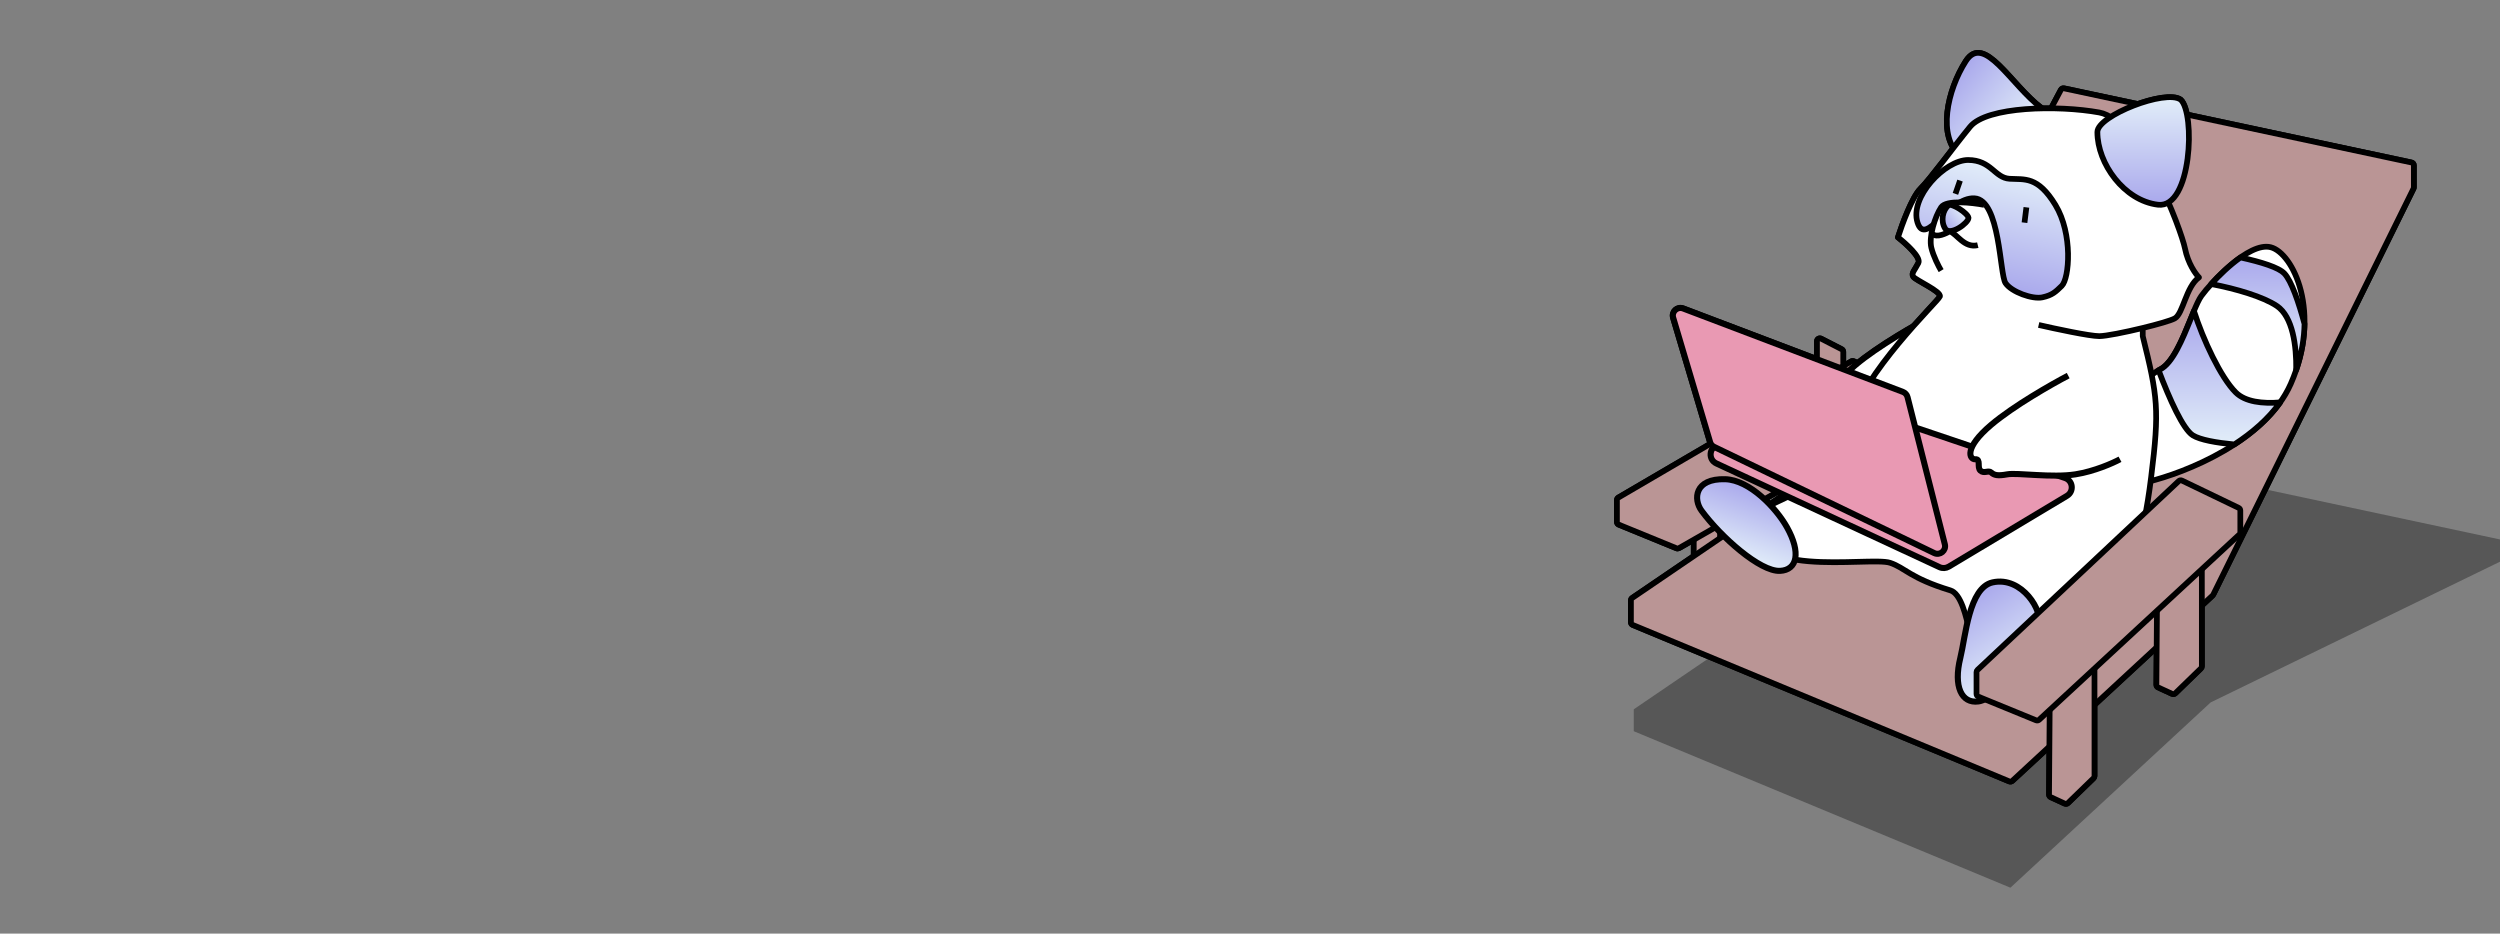 <svg width="1920" height="717" viewBox="0 0 1920 717" fill="none" xmlns="http://www.w3.org/2000/svg">
<rect x="0" y="0" width="1920" height="717" fill="#808080" stroke="none"/>
<g clip-path="url(#clip0_1242_881)">
<g style="mix-blend-mode:multiply" opacity="0.6">
<path fill-rule="evenodd" clip-rule="evenodd" d="M1737.44 375.347L1697.78 455.775L1543.98 598.083L1315.7 503.236L1254.75 544.736V561.573L1543.98 681.746L1697.78 539.438L1920.32 431.215V414.379L1737.44 375.347Z" fill="#1E1E1E" fill-opacity="0.7"/>
</g>
<g style="mix-blend-mode:screen">
<path d="M1319.8 356.96C1320.53 357.336 1320.99 358.091 1320.99 358.916V456.281C1320.99 457.047 1320.6 457.758 1319.94 458.158C1319.29 458.557 1318.47 458.587 1317.79 458.237L1302 450.127C1301.26 449.75 1300.8 448.995 1300.8 448.17V350.806C1300.8 350.039 1301.2 349.328 1301.86 348.929C1302.51 348.529 1303.32 348.499 1304.01 348.849L1319.8 356.96Z" fill="#BA9595" stroke="black" stroke-width="4.399" stroke-linejoin="round"/>
<path d="M1414.43 268.216C1415.16 268.592 1415.62 269.348 1415.62 270.172V367.537C1415.62 368.303 1415.22 369.014 1414.57 369.414C1413.91 369.813 1413.1 369.843 1412.42 369.493L1396.62 361.383C1395.89 361.006 1395.43 360.251 1395.43 359.427V262.062C1395.43 261.296 1395.83 260.584 1396.48 260.185C1397.14 259.786 1397.95 259.756 1398.63 260.106L1414.43 268.216Z" fill="#BA9595" stroke="black" stroke-width="4.399" stroke-linejoin="round"/>
<path d="M1467.35 298.44C1468.11 298.806 1468.59 299.576 1468.59 300.421V317.258C1468.59 318.046 1468.17 318.775 1467.49 319.167L1289.49 420.964C1288.9 421.3 1288.19 421.347 1287.57 421.09L1243.17 402.911C1242.34 402.573 1241.8 401.769 1241.8 400.876V384.039C1241.8 383.258 1242.22 382.536 1242.89 382.141L1421.72 277.549C1422.35 277.179 1423.13 277.148 1423.78 277.465L1467.35 298.44Z" fill="#BA9595" stroke="black" stroke-width="4.399" stroke-linejoin="round"/>
<path d="M1582.77 68.969C1583.23 68.102 1584.21 67.645 1585.17 67.85L1852.09 124.817C1853.11 125.034 1853.83 125.931 1853.83 126.968V143.805C1853.83 144.142 1853.76 144.475 1853.61 144.777L1699.75 456.747C1699.63 456.989 1699.47 457.206 1699.27 457.389L1545.47 599.696C1544.84 600.28 1543.93 600.443 1543.13 600.113L1253.9 479.94C1253.08 479.599 1252.55 478.798 1252.55 477.909V461.073C1252.55 460.345 1252.91 459.664 1253.51 459.255L1444.52 329.203L1582.77 68.969Z" fill="#BA9595" stroke="black" stroke-width="4.399" stroke-linejoin="round"/>
<path d="M1759.32 294.781C1739.99 338.716 1678.04 363.247 1649.49 370.021L1605 336.52C1618 321.325 1646.96 289.509 1658.82 283.797C1673.65 276.657 1683.54 237.115 1690.67 227.23C1697.81 217.344 1726.92 185.491 1743.95 189.885C1760.97 194.278 1783.49 239.861 1759.32 294.781Z" fill="white" stroke="black" stroke-width="4.394" stroke-linejoin="round"/>
<path fill-rule="evenodd" clip-rule="evenodd" d="M1657.78 284.338C1658.14 284.138 1658.49 283.957 1658.82 283.797C1668.62 279.077 1676.27 260.197 1682.38 245.085C1683.27 242.905 1684.12 240.803 1684.94 238.833C1691.99 260.995 1705.51 289.845 1717.04 301.371C1724.33 308.669 1737.6 310.151 1751.16 309.052C1742.12 321.796 1729.54 332.543 1715.99 341.348C1702.19 340.03 1689.67 337.837 1684.08 334.323C1676.57 329.59 1666.3 306.816 1657.78 284.338Z" fill="url(#paint0_linear_1242_881)"/>
<path d="M1657.78 284.338L1656.71 282.42C1655.76 282.95 1655.34 284.098 1655.73 285.116L1657.78 284.338ZM1658.82 283.797L1659.77 285.776V285.776L1658.82 283.797ZM1682.38 245.085L1680.35 244.261L1682.38 245.085ZM1684.94 238.833L1687.03 238.167C1686.75 237.289 1685.95 236.679 1685.03 236.639C1684.11 236.598 1683.26 237.137 1682.91 237.988L1684.94 238.833ZM1717.04 301.371L1715.48 302.924L1717.04 301.371ZM1751.16 309.052L1752.96 310.324C1753.45 309.627 1753.5 308.708 1753.07 307.966C1752.65 307.224 1751.84 306.793 1750.99 306.862L1751.16 309.052ZM1715.99 341.348L1715.78 343.535C1716.27 343.582 1716.77 343.46 1717.19 343.19L1715.99 341.348ZM1684.08 334.323L1685.26 332.464L1684.08 334.323ZM1658.86 286.256C1659.18 286.075 1659.49 285.915 1659.77 285.776L1657.87 281.818C1657.49 281.999 1657.11 282.201 1656.71 282.42L1658.86 286.256ZM1659.77 285.776C1665.37 283.084 1670.01 276.597 1673.92 269.385C1677.89 262.057 1681.37 253.44 1684.42 245.909L1680.35 244.261C1677.28 251.842 1673.88 260.221 1670.05 267.292C1666.16 274.477 1662.08 279.79 1657.87 281.818L1659.77 285.776ZM1684.42 245.909C1685.3 243.727 1686.15 241.636 1686.97 239.678L1682.91 237.988C1682.08 239.97 1681.23 242.083 1680.35 244.261L1684.42 245.909ZM1682.84 239.499C1686.4 250.69 1691.59 263.548 1697.34 275.072C1703.07 286.542 1709.46 296.901 1715.48 302.924L1718.59 299.818C1713.09 294.316 1706.95 284.487 1701.27 273.11C1695.62 261.786 1690.52 249.139 1687.03 238.167L1682.84 239.499ZM1715.48 302.924C1719.55 306.992 1725.16 309.323 1731.33 310.517C1737.52 311.713 1744.44 311.8 1751.34 311.242L1750.99 306.862C1744.32 307.402 1737.83 307.298 1732.17 306.203C1726.49 305.106 1721.82 303.048 1718.59 299.818L1715.48 302.924ZM1749.37 307.78C1740.54 320.229 1728.2 330.797 1714.79 339.506L1717.19 343.19C1730.89 334.289 1743.7 323.363 1752.96 310.324L1749.37 307.78ZM1716.2 339.161C1709.34 338.506 1702.85 337.638 1697.4 336.508C1691.89 335.364 1687.69 333.998 1685.26 332.464L1682.91 336.182C1686.06 338.161 1690.92 339.649 1696.51 340.81C1702.17 341.984 1708.84 342.871 1715.78 343.535L1716.2 339.161ZM1685.26 332.464C1683.77 331.53 1681.93 329.532 1679.82 326.438C1677.74 323.397 1675.53 319.499 1673.27 314.998C1668.75 306 1664.08 294.767 1659.84 283.559L1655.73 285.116C1660 296.386 1664.73 307.779 1669.35 316.971C1671.66 321.565 1673.96 325.652 1676.19 328.916C1678.38 332.125 1680.64 334.749 1682.91 336.182L1685.26 332.464Z" fill="black"/>
<path fill-rule="evenodd" clip-rule="evenodd" d="M1769.88 248.772C1769.67 259.657 1767.77 271.579 1763.48 284.127C1763.76 265.493 1760.81 243.181 1748.62 234.983C1738.26 228.008 1717.67 221.835 1698.22 218.134C1704.16 211.568 1712.34 203.591 1720.69 197.721C1736.6 201.216 1750.06 205.415 1754.38 209.997C1759.88 215.844 1765.44 232.169 1769.88 248.772Z" fill="url(#paint1_linear_1242_881)"/>
<path d="M1769.88 248.772L1772.07 248.813C1772.08 248.607 1772.05 248.403 1772 248.204L1769.88 248.772ZM1763.48 284.127L1761.29 284.095C1761.27 285.175 1762.04 286.107 1763.11 286.292C1764.17 286.476 1765.21 285.859 1765.56 284.837L1763.48 284.127ZM1748.62 234.983L1749.85 233.16L1748.62 234.983ZM1698.22 218.134L1696.59 216.66C1696.05 217.248 1695.88 218.079 1696.13 218.833C1696.38 219.586 1697.02 220.144 1697.8 220.293L1698.22 218.134ZM1720.69 197.721L1721.16 195.575C1720.56 195.443 1719.93 195.57 1719.43 195.924L1720.69 197.721ZM1754.38 209.997L1752.78 211.503L1754.38 209.997ZM1767.68 248.731C1767.48 259.388 1765.61 271.084 1761.4 283.418L1765.56 284.837C1769.92 272.073 1771.86 259.925 1772.07 248.813L1767.68 248.731ZM1747.4 236.806C1752.81 240.449 1756.41 247.426 1758.59 256.173C1760.76 264.852 1761.42 274.882 1761.29 284.095L1765.68 284.159C1765.82 274.739 1765.15 264.295 1762.86 255.11C1760.59 245.993 1756.62 237.714 1749.85 233.16L1747.4 236.806ZM1697.8 220.293C1707.46 222.129 1717.38 224.576 1726.15 227.42C1734.96 230.277 1742.47 233.489 1747.4 236.806L1749.85 233.16C1744.41 229.502 1736.44 226.14 1727.5 223.241C1718.53 220.33 1708.43 217.841 1698.63 215.976L1697.8 220.293ZM1699.84 219.609C1705.73 213.107 1713.79 205.259 1721.95 199.518L1719.43 195.924C1710.89 201.922 1702.59 210.029 1696.59 216.66L1699.84 219.609ZM1755.98 208.492C1754.65 207.085 1752.75 205.828 1750.54 204.685C1748.3 203.53 1745.61 202.428 1742.61 201.378C1736.6 199.277 1729.16 197.332 1721.16 195.575L1720.22 199.866C1728.13 201.605 1735.38 203.507 1741.16 205.525C1744.05 206.534 1746.53 207.56 1748.52 208.59C1750.54 209.633 1751.94 210.619 1752.78 211.503L1755.98 208.492ZM1772 248.204C1769.77 239.866 1767.25 231.553 1764.58 224.567C1761.94 217.675 1759.05 211.761 1755.98 208.492L1752.78 211.503C1755.2 214.081 1757.84 219.253 1760.47 226.135C1763.07 232.924 1765.54 241.075 1767.75 249.339L1772 248.204Z" fill="black"/>
<path d="M1506.03 120.53C1515.77 128.542 1567.08 97.062 1567.92 82.983C1544.3 65.134 1523.76 25.011 1509.7 47.011C1495.64 69.01 1487.24 105.087 1506.03 120.53Z" fill="url(#paint2_linear_1242_881)" stroke="black" stroke-width="4.394" stroke-linejoin="round"/>
<path d="M1424.97 280.36C1442.04 265.913 1471.48 249.169 1484.07 242.602L1523.86 306.862C1518.47 309.778 1504.08 316.175 1489.65 318.433C1471.61 321.255 1444.9 317.022 1437.28 318.433C1429.66 319.844 1427.12 318.997 1424.97 317.022C1422.82 315.046 1419.5 318.15 1416.68 315.611C1413.86 313.071 1417.24 306.58 1412.73 306.862C1408.21 307.145 1403.63 298.418 1424.97 280.36Z" fill="white"/>
<path d="M1484.07 242.602C1471.48 249.169 1442.04 265.913 1424.97 280.36C1403.63 298.418 1408.21 307.145 1412.73 306.862C1417.24 306.58 1413.86 313.071 1416.68 315.611C1419.5 318.15 1422.82 315.046 1424.97 317.022C1427.12 318.997 1429.66 319.844 1437.28 318.433C1444.9 317.022 1471.61 321.255 1489.65 318.433C1504.08 316.175 1518.47 309.778 1523.86 306.862" stroke="black" stroke-width="4.667"/>
<path d="M1670.21 244.553C1676.65 240.974 1678.8 220.216 1688.82 213.058C1686.19 210.434 1680.37 202.321 1678.08 190.868C1675.22 176.552 1643.72 92.11 1612.23 86.384C1580.73 80.657 1525.89 81.62 1513.01 97.368C1500.12 113.115 1482.67 137.184 1474.79 145.057C1468.49 151.356 1460.72 172.496 1457.61 182.279C1463.75 187.042 1475.49 197.641 1473.34 201.94C1470.66 207.314 1467.61 209.822 1469.4 212.509C1471.19 215.196 1491.26 223.973 1489.82 227.734C1488.39 231.496 1429.77 287.181 1420.92 325.625C1408.04 381.541 1356.63 381.269 1351.67 395.434C1333.76 446.592 1435.97 427.015 1451.6 432.241C1463.19 436.118 1466.99 444.011 1497.86 453.406C1513.85 458.274 1514.23 518.298 1524.36 524.757C1532.46 529.924 1532.68 536.108 1550.84 523.324C1550.84 523.324 1611.96 470.119 1625.02 449.25C1638.07 428.38 1645.63 418.489 1652.09 366.376C1658.55 314.262 1657.16 304.853 1645.63 258.153V251.896C1656.92 249.149 1667.27 246.183 1670.21 244.553Z" fill="white"/>
<path d="M1565.7 249.564C1578.11 252.427 1604.78 258.153 1612.23 258.153C1617.29 258.153 1632.13 255.181 1645.63 251.896M1645.63 251.896C1656.92 249.149 1667.27 246.183 1670.21 244.553C1676.65 240.974 1678.8 220.216 1688.82 213.058C1686.19 210.434 1680.37 202.321 1678.08 190.868C1675.22 176.552 1643.72 92.11 1612.23 86.384C1580.73 80.657 1525.89 81.62 1513.01 97.368C1500.12 113.115 1482.67 137.184 1474.79 145.057C1468.49 151.356 1460.72 172.496 1457.61 182.279C1463.75 187.042 1475.49 197.641 1473.34 201.94C1470.66 207.314 1467.61 209.822 1469.4 212.509C1471.19 215.196 1491.26 223.973 1489.82 227.734C1488.39 231.496 1429.77 287.181 1420.92 325.625C1408.04 381.541 1356.63 381.269 1351.67 395.434C1333.76 446.592 1435.97 427.015 1451.6 432.241C1463.19 436.118 1466.99 444.011 1497.86 453.406C1513.85 458.274 1514.23 518.298 1524.36 524.757C1532.46 529.924 1532.68 536.108 1550.84 523.324C1550.84 523.324 1611.96 470.119 1625.02 449.25C1638.07 428.38 1645.63 418.489 1652.09 366.376C1658.55 314.262 1657.16 304.853 1645.63 258.153V251.896Z" stroke="black" stroke-width="4.394" stroke-linejoin="round"/>
<path d="M1610.79 101.394C1610.79 88.779 1663.38 68.234 1674.78 76.53C1686.19 86.899 1683.24 160.337 1657.32 157.226C1631.4 154.116 1610.79 125.709 1610.79 101.394Z" fill="url(#paint3_linear_1242_881)" stroke="black" stroke-width="4.394" stroke-linejoin="round"/>
<path d="M1540.25 217.43C1544.86 224.278 1560.92 230.004 1568.55 228.366C1576.18 226.729 1578.78 224.073 1583.43 219.542C1589.23 213.878 1592.14 179.703 1578.55 157.383C1564.96 135.062 1554.82 138 1543.32 137.291C1531.83 136.583 1529.33 122.934 1511.53 122.876C1493.73 122.819 1466.45 151.501 1472.65 170.883C1478.86 190.265 1496.52 151.254 1516.36 152.297C1536.2 153.339 1535.65 210.582 1540.25 217.43Z" fill="url(#paint4_linear_1242_881)" stroke="black" stroke-width="4.394" stroke-linejoin="round"/>
<path d="M1490.81 159.18C1494.71 153.373 1514.47 155.549 1523.86 157.363L1518.09 176.356L1490.78 207.838C1488.91 204.691 1484.79 196.746 1483.24 190.142C1481.31 181.887 1485.93 166.44 1490.81 159.18Z" fill="white"/>
<path d="M1523.86 157.363C1514.47 155.549 1494.71 153.373 1490.81 159.18C1485.93 166.44 1481.31 181.887 1483.24 190.142C1484.79 196.746 1488.91 204.691 1490.78 207.838" stroke="black" stroke-width="4.394" stroke-linejoin="round"/>
<path d="M1518.94 188.287C1508.62 190.78 1503.07 179.776 1497.48 177.677C1494.71 179.065 1487.38 183.058 1484.01 179.489" stroke="black" stroke-width="4.394" stroke-linejoin="round"/>
<path d="M1554.81 171.007L1556.27 159.252M1505.3 138.688L1501.77 148.893" stroke="black" stroke-width="4.394" stroke-linejoin="round"/>
<path d="M1496.51 157.627C1498.85 155.76 1511.45 163.736 1511.82 167.353C1511.8 171.278 1497.69 181.53 1493.93 175.639C1490.17 169.747 1492 161.226 1496.51 157.627Z" fill="url(#paint5_linear_1242_881)" stroke="black" stroke-width="4.394" stroke-linejoin="round"/>
<path d="M1324.91 368.028C1343.81 368.55 1364.19 390.31 1372.38 404.935C1383.24 424.331 1380.35 437.771 1367.08 438.422C1351.77 439.173 1321.72 412.445 1306.81 392.236C1300.34 383.466 1301.29 367.375 1324.91 368.028Z" fill="url(#paint6_linear_1242_881)" stroke="black" stroke-width="4.667" stroke-linejoin="round"/>
<path d="M1530.29 447.275C1512.14 451.325 1509.61 488.736 1505.52 505.285C1500.1 527.232 1506.44 540.502 1519.44 538.705C1534.45 536.631 1556.5 503.582 1565.62 480.047C1569.58 469.835 1552.97 442.212 1530.29 447.275Z" fill="url(#paint7_linear_1242_881)" stroke="black" stroke-width="4.667" stroke-linejoin="round"/>
<path d="M1585.95 367.106L1422.71 312.058C1421.22 311.555 1419.61 311.529 1418.1 311.982L1319.15 341.771C1312.47 343.78 1311.82 352.973 1318.14 355.91L1489.53 435.568C1491.81 436.628 1494.46 436.489 1496.62 435.196L1587.42 380.798C1592.97 377.473 1592.08 369.173 1585.95 367.106Z" fill="#E999B3" stroke="black" stroke-width="4.667"/>
<path d="M1464.98 304.982L1493.64 418.044C1494.85 422.846 1489.91 426.884 1485.45 424.731L1316.43 343.188C1314.95 342.474 1313.84 341.169 1313.37 339.594L1284.99 244.022C1283.61 239.393 1288.14 235.194 1292.65 236.907L1461.4 300.961C1463.18 301.636 1464.52 303.137 1464.98 304.982Z" fill="#E999B3" stroke="black" stroke-width="4.667"/>
<path d="M1529.27 326.218C1546.35 311.771 1575.79 295.027 1588.37 288.46L1628.16 352.72C1622.77 355.636 1608.38 362.033 1593.95 364.291C1575.92 367.113 1549.2 362.88 1541.58 364.291C1533.96 365.702 1531.42 364.855 1529.27 362.88C1527.12 360.904 1523.81 364.008 1520.98 361.469C1518.16 358.929 1521.55 352.438 1517.03 352.72C1512.52 353.003 1507.93 344.276 1529.27 326.218Z" fill="white"/>
<path d="M1588.37 288.46C1575.79 295.027 1546.35 311.771 1529.27 326.218C1507.93 344.276 1512.52 353.003 1517.03 352.72C1521.55 352.438 1518.16 358.929 1520.98 361.469C1523.81 364.008 1527.12 360.904 1529.27 362.88C1531.42 364.855 1533.96 365.702 1541.58 364.291C1549.2 362.88 1575.92 367.113 1593.95 364.291C1608.38 362.033 1622.77 355.636 1628.16 352.72" stroke="black" stroke-width="4.667"/>
<path d="M1605.94 496.51C1606.58 496.378 1607.25 496.544 1607.77 496.962C1608.28 497.379 1608.57 498.005 1608.57 498.665V596.03C1608.57 596.624 1608.33 597.193 1607.91 597.608L1588.19 616.753C1587.54 617.386 1586.57 617.553 1585.74 617.173L1574.94 612.208C1574.16 611.847 1573.66 611.059 1573.66 610.194L1574.44 504.719C1574.45 503.68 1575.18 502.788 1576.2 502.581L1605.94 496.51Z" fill="#BA9595" stroke="black" stroke-width="4.399" stroke-linejoin="round"/>
<path d="M1688.38 412.22C1689.02 412.088 1689.7 412.254 1690.21 412.671C1690.72 413.089 1691.02 413.715 1691.02 414.375V511.74C1691.02 512.334 1690.78 512.903 1690.35 513.317L1670.63 532.463C1669.98 533.096 1669.01 533.263 1668.18 532.883L1657.39 527.918C1656.6 527.557 1656.1 526.769 1656.11 525.904L1656.88 420.429C1656.89 419.39 1657.62 418.498 1658.64 418.29L1688.38 412.22Z" fill="#BA9595" stroke="black" stroke-width="4.399" stroke-linejoin="round"/>
<path d="M1719.31 390.045C1720.07 390.411 1720.56 391.182 1720.56 392.026V408.863C1720.56 409.476 1720.3 410.061 1719.85 410.477L1566.05 552.785C1565.42 553.365 1564.52 553.53 1563.73 553.206L1519.33 535.027C1518.5 534.688 1517.96 533.884 1517.96 532.991V516.155C1517.96 515.547 1518.21 514.967 1518.66 514.551L1673.29 369.449C1673.95 368.827 1674.93 368.676 1675.75 369.071L1719.31 390.045Z" fill="#BA9595" stroke="black" stroke-width="4.399" stroke-linejoin="round"/>
</g>
<path d="M1319.8 356.96C1320.53 357.336 1320.99 358.091 1320.99 358.916V456.281C1320.99 457.047 1320.6 457.758 1319.94 458.158C1319.29 458.557 1318.47 458.587 1317.79 458.237L1302 450.127C1301.26 449.75 1300.8 448.995 1300.8 448.17V350.806C1300.8 350.039 1301.2 349.328 1301.86 348.929C1302.51 348.529 1303.32 348.499 1304.01 348.849L1319.8 356.96Z" fill="#BA9595" stroke="black" stroke-width="4.399" stroke-linejoin="round"/>
<path d="M1414.43 268.216C1415.16 268.592 1415.62 269.348 1415.62 270.172V367.537C1415.62 368.303 1415.22 369.014 1414.57 369.414C1413.91 369.813 1413.1 369.843 1412.42 369.493L1396.62 361.383C1395.89 361.006 1395.43 360.251 1395.43 359.427V262.062C1395.43 261.296 1395.83 260.584 1396.48 260.185C1397.14 259.786 1397.95 259.756 1398.63 260.106L1414.43 268.216Z" fill="#BA9595" stroke="black" stroke-width="4.399" stroke-linejoin="round"/>
<path d="M1467.35 298.44C1468.11 298.806 1468.59 299.576 1468.59 300.421V317.258C1468.59 318.046 1468.17 318.775 1467.49 319.167L1289.49 420.964C1288.9 421.3 1288.19 421.347 1287.57 421.09L1243.17 402.911C1242.34 402.573 1241.8 401.769 1241.8 400.876V384.039C1241.8 383.258 1242.22 382.536 1242.89 382.141L1421.72 277.549C1422.35 277.179 1423.13 277.148 1423.78 277.465L1467.35 298.44Z" fill="#BA9595" stroke="black" stroke-width="4.399" stroke-linejoin="round"/>
<path d="M1582.77 68.969C1583.23 68.102 1584.21 67.645 1585.17 67.85L1852.09 124.817C1853.11 125.034 1853.83 125.931 1853.83 126.968V143.805C1853.83 144.142 1853.76 144.475 1853.61 144.777L1699.75 456.747C1699.63 456.989 1699.47 457.206 1699.27 457.389L1545.47 599.696C1544.84 600.28 1543.93 600.443 1543.13 600.113L1253.9 479.94C1253.08 479.599 1252.55 478.798 1252.55 477.909V461.073C1252.55 460.345 1252.91 459.664 1253.51 459.255L1444.52 329.203L1582.77 68.969Z" fill="#BA9595" stroke="black" stroke-width="4.399" stroke-linejoin="round"/>
<path d="M1759.32 294.781C1739.99 338.716 1678.04 363.247 1649.49 370.021L1605 336.52C1618 321.325 1646.96 289.509 1658.82 283.797C1673.65 276.657 1683.54 237.115 1690.67 227.23C1697.81 217.344 1726.92 185.491 1743.95 189.885C1760.97 194.278 1783.49 239.861 1759.32 294.781Z" fill="white" stroke="black" stroke-width="4.394" stroke-linejoin="round"/>
<path fill-rule="evenodd" clip-rule="evenodd" d="M1657.78 284.338C1658.14 284.138 1658.49 283.957 1658.82 283.797C1668.62 279.077 1676.27 260.197 1682.38 245.085C1683.27 242.905 1684.12 240.803 1684.94 238.833C1691.99 260.995 1705.51 289.845 1717.04 301.371C1724.33 308.669 1737.6 310.151 1751.16 309.052C1742.12 321.796 1729.54 332.543 1715.99 341.348C1702.19 340.03 1689.67 337.837 1684.08 334.323C1676.57 329.589 1666.3 306.816 1657.78 284.338Z" fill="url(#paint8_linear_1242_881)"/>
<path d="M1657.78 284.338L1656.71 282.419C1655.76 282.95 1655.34 284.098 1655.73 285.116L1657.78 284.338ZM1658.82 283.797L1659.77 285.776V285.776L1658.82 283.797ZM1682.38 245.085L1680.35 244.261L1682.38 245.085ZM1684.94 238.833L1687.03 238.167C1686.75 237.289 1685.95 236.678 1685.03 236.638C1684.11 236.598 1683.26 237.137 1682.91 237.988L1684.94 238.833ZM1717.04 301.371L1715.48 302.924L1717.04 301.371ZM1751.16 309.052L1752.96 310.323C1753.45 309.627 1753.5 308.708 1753.07 307.966C1752.65 307.224 1751.84 306.793 1750.99 306.862L1751.16 309.052ZM1715.99 341.348L1715.78 343.535C1716.27 343.582 1716.77 343.46 1717.19 343.19L1715.99 341.348ZM1684.08 334.323L1685.26 332.464L1684.08 334.323ZM1658.86 286.256C1659.18 286.074 1659.49 285.915 1659.77 285.776L1657.87 281.818C1657.49 281.999 1657.11 282.201 1656.71 282.419L1658.86 286.256ZM1659.77 285.776C1665.37 283.084 1670.01 276.597 1673.92 269.385C1677.89 262.057 1681.37 253.44 1684.42 245.909L1680.35 244.261C1677.28 251.842 1673.88 260.221 1670.05 267.292C1666.16 274.477 1662.08 279.79 1657.87 281.818L1659.77 285.776ZM1684.42 245.909C1685.3 243.727 1686.15 241.636 1686.97 239.678L1682.91 237.988C1682.08 239.97 1681.23 242.083 1680.35 244.261L1684.42 245.909ZM1682.84 239.499C1686.4 250.69 1691.59 263.548 1697.34 275.072C1703.07 286.542 1709.46 296.9 1715.48 302.924L1718.59 299.818C1713.09 294.316 1706.95 284.487 1701.27 273.11C1695.62 261.786 1690.52 249.139 1687.03 238.167L1682.84 239.499ZM1715.48 302.924C1719.55 306.991 1725.16 309.323 1731.33 310.517C1737.52 311.713 1744.44 311.8 1751.34 311.242L1750.99 306.862C1744.32 307.402 1737.83 307.298 1732.17 306.203C1726.49 305.106 1721.82 303.048 1718.59 299.818L1715.48 302.924ZM1749.37 307.78C1740.54 320.229 1728.2 330.797 1714.79 339.505L1717.19 343.19C1730.89 334.289 1743.7 323.363 1752.96 310.323L1749.37 307.78ZM1716.2 339.161C1709.34 338.506 1702.85 337.637 1697.4 336.508C1691.89 335.364 1687.69 333.998 1685.26 332.464L1682.91 336.182C1686.06 338.161 1690.92 339.649 1696.51 340.81C1702.17 341.984 1708.84 342.871 1715.78 343.535L1716.2 339.161ZM1685.26 332.464C1683.77 331.53 1681.93 329.532 1679.82 326.438C1677.74 323.397 1675.53 319.499 1673.27 314.998C1668.75 306 1664.08 294.767 1659.84 283.559L1655.73 285.116C1660 296.386 1664.73 307.779 1669.35 316.971C1671.66 321.565 1673.96 325.652 1676.19 328.916C1678.38 332.125 1680.64 334.749 1682.91 336.182L1685.26 332.464Z" fill="black"/>
<path fill-rule="evenodd" clip-rule="evenodd" d="M1769.88 248.771C1769.67 259.657 1767.77 271.578 1763.48 284.127C1763.76 265.493 1760.81 243.18 1748.62 234.983C1738.26 228.008 1717.67 221.835 1698.22 218.134C1704.16 211.567 1712.34 203.59 1720.69 197.721C1736.6 201.216 1750.06 205.415 1754.38 209.997C1759.88 215.844 1765.44 232.169 1769.88 248.771Z" fill="url(#paint9_linear_1242_881)"/>
<path d="M1769.88 248.771L1772.07 248.812C1772.08 248.607 1772.05 248.402 1772 248.204L1769.88 248.771ZM1763.48 284.127L1761.29 284.095C1761.27 285.175 1762.04 286.107 1763.11 286.291C1764.17 286.476 1765.21 285.859 1765.56 284.836L1763.48 284.127ZM1748.62 234.983L1749.85 233.16L1748.62 234.983ZM1698.22 218.134L1696.59 216.659C1696.05 217.248 1695.88 218.079 1696.13 218.832C1696.38 219.586 1697.02 220.144 1697.8 220.292L1698.22 218.134ZM1720.69 197.721L1721.16 195.575C1720.56 195.443 1719.93 195.569 1719.43 195.924L1720.69 197.721ZM1754.38 209.997L1752.78 211.503H1752.78L1754.38 209.997ZM1767.68 248.73C1767.48 259.388 1765.61 271.084 1761.4 283.418L1765.56 284.836C1769.92 272.073 1771.86 259.925 1772.07 248.812L1767.68 248.73ZM1747.4 236.805C1752.81 240.449 1756.41 247.426 1758.59 256.172C1760.76 264.852 1761.42 274.881 1761.29 284.095L1765.68 284.159C1765.82 274.739 1765.15 264.295 1762.86 255.11C1760.59 245.993 1756.62 237.714 1749.85 233.16L1747.4 236.805ZM1697.8 220.292C1707.46 222.129 1717.38 224.576 1726.15 227.42C1734.96 230.276 1742.47 233.488 1747.4 236.805L1749.85 233.16C1744.41 229.502 1736.44 226.14 1727.5 223.241C1718.53 220.33 1708.43 217.84 1698.63 215.976L1697.8 220.292ZM1699.84 219.609C1705.73 213.107 1713.79 205.258 1721.95 199.518L1719.43 195.924C1710.89 201.922 1702.59 210.028 1696.59 216.659L1699.84 219.609ZM1755.98 208.492C1754.65 207.085 1752.75 205.828 1750.54 204.685C1748.3 203.53 1745.61 202.428 1742.61 201.377C1736.6 199.277 1729.16 197.332 1721.16 195.575L1720.22 199.866C1728.13 201.605 1735.38 203.507 1741.16 205.525C1744.05 206.534 1746.53 207.559 1748.52 208.589C1750.54 209.632 1751.94 210.619 1752.78 211.503L1755.98 208.492ZM1772 248.204C1769.77 239.866 1767.25 231.553 1764.58 224.567C1761.94 217.675 1759.05 211.761 1755.98 208.492L1752.78 211.503C1755.2 214.081 1757.84 219.252 1760.47 226.135C1763.07 232.924 1765.54 241.075 1767.75 249.339L1772 248.204Z" fill="black"/>
<path d="M1506.03 120.53C1515.77 128.542 1567.08 97.062 1567.92 82.983C1544.3 65.134 1523.76 25.011 1509.7 47.011C1495.64 69.01 1487.24 105.087 1506.03 120.53Z" fill="url(#paint10_linear_1242_881)" stroke="black" stroke-width="4.394" stroke-linejoin="round"/>
<path d="M1424.97 280.36C1442.04 265.913 1471.48 249.169 1484.07 242.602L1523.86 306.862C1518.47 309.778 1504.08 316.175 1489.65 318.433C1471.61 321.255 1444.9 317.022 1437.28 318.433C1429.66 319.844 1427.12 318.997 1424.97 317.022C1422.82 315.046 1419.5 318.15 1416.68 315.611C1413.86 313.071 1417.24 306.58 1412.73 306.862C1408.21 307.145 1403.63 298.418 1424.97 280.36Z" fill="white"/>
<path d="M1484.07 242.602C1471.48 249.169 1442.04 265.913 1424.97 280.36C1403.63 298.418 1408.21 307.145 1412.73 306.862C1417.24 306.58 1413.86 313.071 1416.68 315.611C1419.5 318.15 1422.82 315.046 1424.97 317.022C1427.12 318.997 1429.66 319.844 1437.28 318.433C1444.9 317.022 1471.61 321.255 1489.65 318.433C1504.08 316.175 1518.47 309.778 1523.86 306.862" stroke="black" stroke-width="4.667"/>
<path d="M1670.21 244.553C1676.65 240.974 1678.8 220.216 1688.82 213.058C1686.19 210.434 1680.37 202.321 1678.08 190.868C1675.22 176.552 1643.72 92.11 1612.23 86.384C1580.73 80.657 1525.89 81.62 1513.01 97.368C1500.12 113.115 1482.67 137.184 1474.79 145.057C1468.49 151.356 1460.72 172.496 1457.61 182.279C1463.75 187.042 1475.49 197.641 1473.34 201.94C1470.66 207.314 1467.61 209.822 1469.4 212.509C1471.19 215.196 1491.26 223.973 1489.82 227.734C1488.39 231.496 1429.77 287.181 1420.92 325.625C1408.04 381.541 1356.63 381.269 1351.67 395.434C1333.76 446.592 1435.97 427.015 1451.6 432.241C1463.19 436.118 1466.99 444.011 1497.86 453.406C1513.85 458.274 1514.23 518.298 1524.36 524.757C1532.46 529.924 1532.68 536.108 1550.84 523.324C1550.84 523.324 1611.96 470.119 1625.02 449.25C1638.07 428.38 1645.63 418.489 1652.09 366.376C1658.55 314.262 1657.16 304.853 1645.63 258.153V251.896C1656.92 249.149 1667.27 246.183 1670.21 244.553Z" fill="white"/>
<path d="M1565.7 249.564C1578.11 252.427 1604.78 258.153 1612.23 258.153C1617.29 258.153 1632.13 255.181 1645.63 251.896M1645.63 251.896C1656.92 249.149 1667.27 246.183 1670.21 244.553C1676.65 240.974 1678.8 220.216 1688.82 213.058C1686.19 210.434 1680.37 202.321 1678.08 190.868C1675.22 176.552 1643.72 92.11 1612.23 86.384C1580.73 80.657 1525.89 81.62 1513.01 97.368C1500.12 113.115 1482.67 137.184 1474.79 145.057C1468.49 151.356 1460.72 172.496 1457.61 182.279C1463.75 187.042 1475.49 197.641 1473.34 201.94C1470.66 207.314 1467.61 209.822 1469.4 212.509C1471.19 215.196 1491.26 223.973 1489.82 227.734C1488.39 231.496 1429.77 287.181 1420.92 325.625C1408.04 381.541 1356.63 381.269 1351.67 395.434C1333.76 446.592 1435.97 427.015 1451.6 432.241C1463.19 436.118 1466.99 444.011 1497.86 453.406C1513.85 458.274 1514.23 518.298 1524.36 524.757C1532.46 529.924 1532.68 536.108 1550.84 523.324C1550.84 523.324 1611.96 470.119 1625.02 449.25C1638.07 428.38 1645.63 418.489 1652.09 366.376C1658.55 314.262 1657.16 304.853 1645.63 258.153V251.896Z" stroke="black" stroke-width="4.394" stroke-linejoin="round"/>
<path d="M1610.79 101.394C1610.79 88.779 1663.38 68.234 1674.78 76.53C1686.19 86.899 1683.24 160.337 1657.32 157.226C1631.4 154.116 1610.79 125.709 1610.79 101.394Z" fill="url(#paint11_linear_1242_881)" stroke="black" stroke-width="4.394" stroke-linejoin="round"/>
<path d="M1540.25 217.43C1544.86 224.278 1560.92 230.004 1568.55 228.366C1576.18 226.729 1578.78 224.073 1583.43 219.542C1589.23 213.878 1592.14 179.703 1578.55 157.383C1564.96 135.062 1554.82 138 1543.32 137.291C1531.83 136.583 1529.33 122.934 1511.53 122.876C1493.73 122.819 1466.45 151.501 1472.65 170.883C1478.86 190.265 1496.52 151.254 1516.36 152.297C1536.2 153.339 1535.65 210.582 1540.25 217.43Z" fill="url(#paint12_linear_1242_881)" stroke="black" stroke-width="4.394" stroke-linejoin="round"/>
<path d="M1490.81 159.18C1494.71 153.373 1514.47 155.549 1523.86 157.363L1518.09 176.356L1490.78 207.838C1488.91 204.691 1484.79 196.746 1483.24 190.142C1481.31 181.887 1485.93 166.44 1490.81 159.18Z" fill="white"/>
<path d="M1523.86 157.363C1514.47 155.549 1494.71 153.373 1490.81 159.18C1485.93 166.44 1481.31 181.887 1483.24 190.142C1484.79 196.746 1488.91 204.691 1490.78 207.838" stroke="black" stroke-width="4.394" stroke-linejoin="round"/>
<path d="M1518.94 188.287C1508.62 190.78 1503.07 179.776 1497.48 177.677C1494.71 179.065 1487.38 183.058 1484.01 179.489" stroke="black" stroke-width="4.394" stroke-linejoin="round"/>
<path d="M1554.81 171.007L1556.27 159.252M1505.3 138.688L1501.77 148.893" stroke="black" stroke-width="4.394" stroke-linejoin="round"/>
<path d="M1496.51 157.627C1498.85 155.76 1511.45 163.736 1511.82 167.353C1511.8 171.278 1497.69 181.53 1493.93 175.639C1490.17 169.747 1492 161.226 1496.51 157.627Z" fill="url(#paint13_linear_1242_881)" stroke="black" stroke-width="4.394" stroke-linejoin="round"/>
<path d="M1324.91 368.028C1343.81 368.55 1364.19 390.31 1372.38 404.935C1383.24 424.331 1380.35 437.771 1367.08 438.422C1351.77 439.173 1321.72 412.445 1306.81 392.236C1300.34 383.466 1301.29 367.375 1324.91 368.028Z" fill="url(#paint14_linear_1242_881)" stroke="black" stroke-width="4.667" stroke-linejoin="round"/>
<path d="M1530.29 447.275C1512.14 451.325 1509.61 488.736 1505.52 505.285C1500.1 527.232 1506.44 540.502 1519.44 538.705C1534.45 536.631 1556.5 503.582 1565.62 480.047C1569.58 469.835 1552.97 442.212 1530.29 447.275Z" fill="url(#paint15_linear_1242_881)" stroke="black" stroke-width="4.667" stroke-linejoin="round"/>
<path d="M1585.95 367.106L1422.71 312.058C1421.22 311.555 1419.61 311.529 1418.1 311.982L1319.15 341.771C1312.47 343.78 1311.82 352.973 1318.14 355.91L1489.53 435.568C1491.81 436.628 1494.46 436.489 1496.62 435.196L1587.42 380.798C1592.97 377.473 1592.08 369.173 1585.95 367.106Z" fill="#E999B3" stroke="black" stroke-width="4.667"/>
<path d="M1464.98 304.982L1493.64 418.044C1494.85 422.846 1489.91 426.884 1485.45 424.731L1316.43 343.188C1314.95 342.474 1313.84 341.169 1313.37 339.594L1284.99 244.022C1283.61 239.393 1288.14 235.194 1292.65 236.907L1461.4 300.961C1463.18 301.636 1464.52 303.137 1464.98 304.982Z" fill="#E999B3" stroke="black" stroke-width="4.667"/>
<path d="M1529.27 326.218C1546.35 311.771 1575.79 295.027 1588.37 288.46L1628.16 352.72C1622.77 355.636 1608.38 362.033 1593.95 364.291C1575.92 367.113 1549.2 362.88 1541.58 364.291C1533.96 365.702 1531.42 364.855 1529.27 362.88C1527.12 360.904 1523.81 364.008 1520.98 361.469C1518.16 358.929 1521.55 352.438 1517.03 352.72C1512.52 353.003 1507.93 344.276 1529.27 326.218Z" fill="white"/>
<path d="M1588.37 288.46C1575.79 295.027 1546.35 311.771 1529.27 326.218C1507.93 344.276 1512.52 353.003 1517.03 352.72C1521.55 352.438 1518.16 358.929 1520.98 361.469C1523.81 364.008 1527.12 360.904 1529.27 362.88C1531.42 364.855 1533.96 365.702 1541.58 364.291C1549.2 362.88 1575.92 367.113 1593.95 364.291C1608.38 362.033 1622.77 355.636 1628.16 352.72" stroke="black" stroke-width="4.667"/>
<path d="M1605.94 496.51C1606.58 496.378 1607.25 496.544 1607.77 496.962C1608.28 497.379 1608.57 498.005 1608.57 498.665V596.03C1608.57 596.624 1608.33 597.193 1607.91 597.608L1588.19 616.753C1587.54 617.386 1586.57 617.553 1585.74 617.173L1574.94 612.208C1574.16 611.847 1573.66 611.059 1573.66 610.194L1574.44 504.719C1574.45 503.68 1575.18 502.788 1576.2 502.581L1605.94 496.51Z" fill="#BA9595" stroke="black" stroke-width="4.399" stroke-linejoin="round"/>
<path d="M1688.38 412.22C1689.02 412.088 1689.7 412.254 1690.21 412.671C1690.72 413.089 1691.02 413.715 1691.02 414.375V511.74C1691.02 512.334 1690.78 512.903 1690.35 513.317L1670.63 532.463C1669.98 533.096 1669.01 533.263 1668.18 532.883L1657.39 527.918C1656.6 527.557 1656.1 526.769 1656.11 525.904L1656.88 420.429C1656.89 419.39 1657.62 418.498 1658.64 418.29L1688.38 412.22Z" fill="#BA9595" stroke="black" stroke-width="4.399" stroke-linejoin="round"/>
<path d="M1719.31 390.045C1720.07 390.411 1720.56 391.182 1720.56 392.026V408.863C1720.56 409.476 1720.3 410.061 1719.85 410.477L1566.05 552.785C1565.42 553.365 1564.52 553.53 1563.73 553.206L1519.33 535.027C1518.5 534.688 1517.96 533.884 1517.96 532.991V516.155C1517.96 515.547 1518.21 514.967 1518.66 514.551L1673.29 369.449C1673.95 368.827 1674.93 368.676 1675.75 369.071L1719.31 390.045Z" fill="#BA9595" stroke="black" stroke-width="4.399" stroke-linejoin="round"/>
</g>
<defs>
<linearGradient id="paint0_linear_1242_881" x1="1704.47" y1="341.348" x2="1704.47" y2="238.833" gradientUnits="userSpaceOnUse">
<stop stop-color="#E2EEF9"/>
<stop offset="1" stop-color="#A9A8EC"/>
</linearGradient>
<linearGradient id="paint1_linear_1242_881" x1="1734.05" y1="284.127" x2="1734.05" y2="197.721" gradientUnits="userSpaceOnUse">
<stop stop-color="#E2EEF9"/>
<stop offset="1" stop-color="#A9A8EC"/>
</linearGradient>
<linearGradient id="paint2_linear_1242_881" x1="1549.32" y1="108.718" x2="1495.28" y2="64.287" gradientUnits="userSpaceOnUse">
<stop stop-color="#E2EEF9"/>
<stop offset="1" stop-color="#A9A8EC"/>
</linearGradient>
<linearGradient id="paint3_linear_1242_881" x1="1645.96" y1="74.612" x2="1645.96" y2="157.322" gradientUnits="userSpaceOnUse">
<stop stop-color="#E2EEF9"/>
<stop offset="1" stop-color="#A9A8EC"/>
</linearGradient>
<linearGradient id="paint4_linear_1242_881" x1="1541.46" y1="128.462" x2="1522.37" y2="220.204" gradientUnits="userSpaceOnUse">
<stop stop-color="#E2EEF9"/>
<stop offset="1" stop-color="#A9A8EC"/>
</linearGradient>
<linearGradient id="paint5_linear_1242_881" x1="1507.35" y1="161.03" x2="1492.01" y2="173.272" gradientUnits="userSpaceOnUse">
<stop stop-color="#E2EEF9"/>
<stop offset="1" stop-color="#A9A8EC"/>
</linearGradient>
<linearGradient id="paint6_linear_1242_881" x1="1332.85" y1="427.569" x2="1351.3" y2="375.959" gradientUnits="userSpaceOnUse">
<stop stop-color="#E2EEF9"/>
<stop offset="1" stop-color="#A9A8EC"/>
</linearGradient>
<linearGradient id="paint7_linear_1242_881" x1="1549.09" y1="521.582" x2="1509.67" y2="459.324" gradientUnits="userSpaceOnUse">
<stop stop-color="#E2EEF9"/>
<stop offset="1" stop-color="#A9A8EC"/>
</linearGradient>
<linearGradient id="paint8_linear_1242_881" x1="1704.47" y1="341.348" x2="1704.47" y2="238.833" gradientUnits="userSpaceOnUse">
<stop stop-color="#E2EEF9"/>
<stop offset="1" stop-color="#A9A8EC"/>
</linearGradient>
<linearGradient id="paint9_linear_1242_881" x1="1734.05" y1="284.127" x2="1734.05" y2="197.721" gradientUnits="userSpaceOnUse">
<stop stop-color="#E2EEF9"/>
<stop offset="1" stop-color="#A9A8EC"/>
</linearGradient>
<linearGradient id="paint10_linear_1242_881" x1="1549.32" y1="108.718" x2="1495.28" y2="64.287" gradientUnits="userSpaceOnUse">
<stop stop-color="#E2EEF9"/>
<stop offset="1" stop-color="#A9A8EC"/>
</linearGradient>
<linearGradient id="paint11_linear_1242_881" x1="1645.96" y1="74.612" x2="1645.96" y2="157.322" gradientUnits="userSpaceOnUse">
<stop stop-color="#E2EEF9"/>
<stop offset="1" stop-color="#A9A8EC"/>
</linearGradient>
<linearGradient id="paint12_linear_1242_881" x1="1541.46" y1="128.462" x2="1522.37" y2="220.204" gradientUnits="userSpaceOnUse">
<stop stop-color="#E2EEF9"/>
<stop offset="1" stop-color="#A9A8EC"/>
</linearGradient>
<linearGradient id="paint13_linear_1242_881" x1="1507.35" y1="161.03" x2="1492.01" y2="173.272" gradientUnits="userSpaceOnUse">
<stop stop-color="#E2EEF9"/>
<stop offset="1" stop-color="#A9A8EC"/>
</linearGradient>
<linearGradient id="paint14_linear_1242_881" x1="1332.85" y1="427.569" x2="1351.3" y2="375.959" gradientUnits="userSpaceOnUse">
<stop stop-color="#E2EEF9"/>
<stop offset="1" stop-color="#A9A8EC"/>
</linearGradient>
<linearGradient id="paint15_linear_1242_881" x1="1549.09" y1="521.582" x2="1509.67" y2="459.324" gradientUnits="userSpaceOnUse">
<stop stop-color="#E2EEF9"/>
<stop offset="1" stop-color="#A9A8EC"/>
</linearGradient>
<clipPath id="clip0_1242_881">
<rect width="1920" height="717" fill="white" transform="matrix(-1 0 0 1 1920 0)"/>
</clipPath>
</defs>
</svg>
